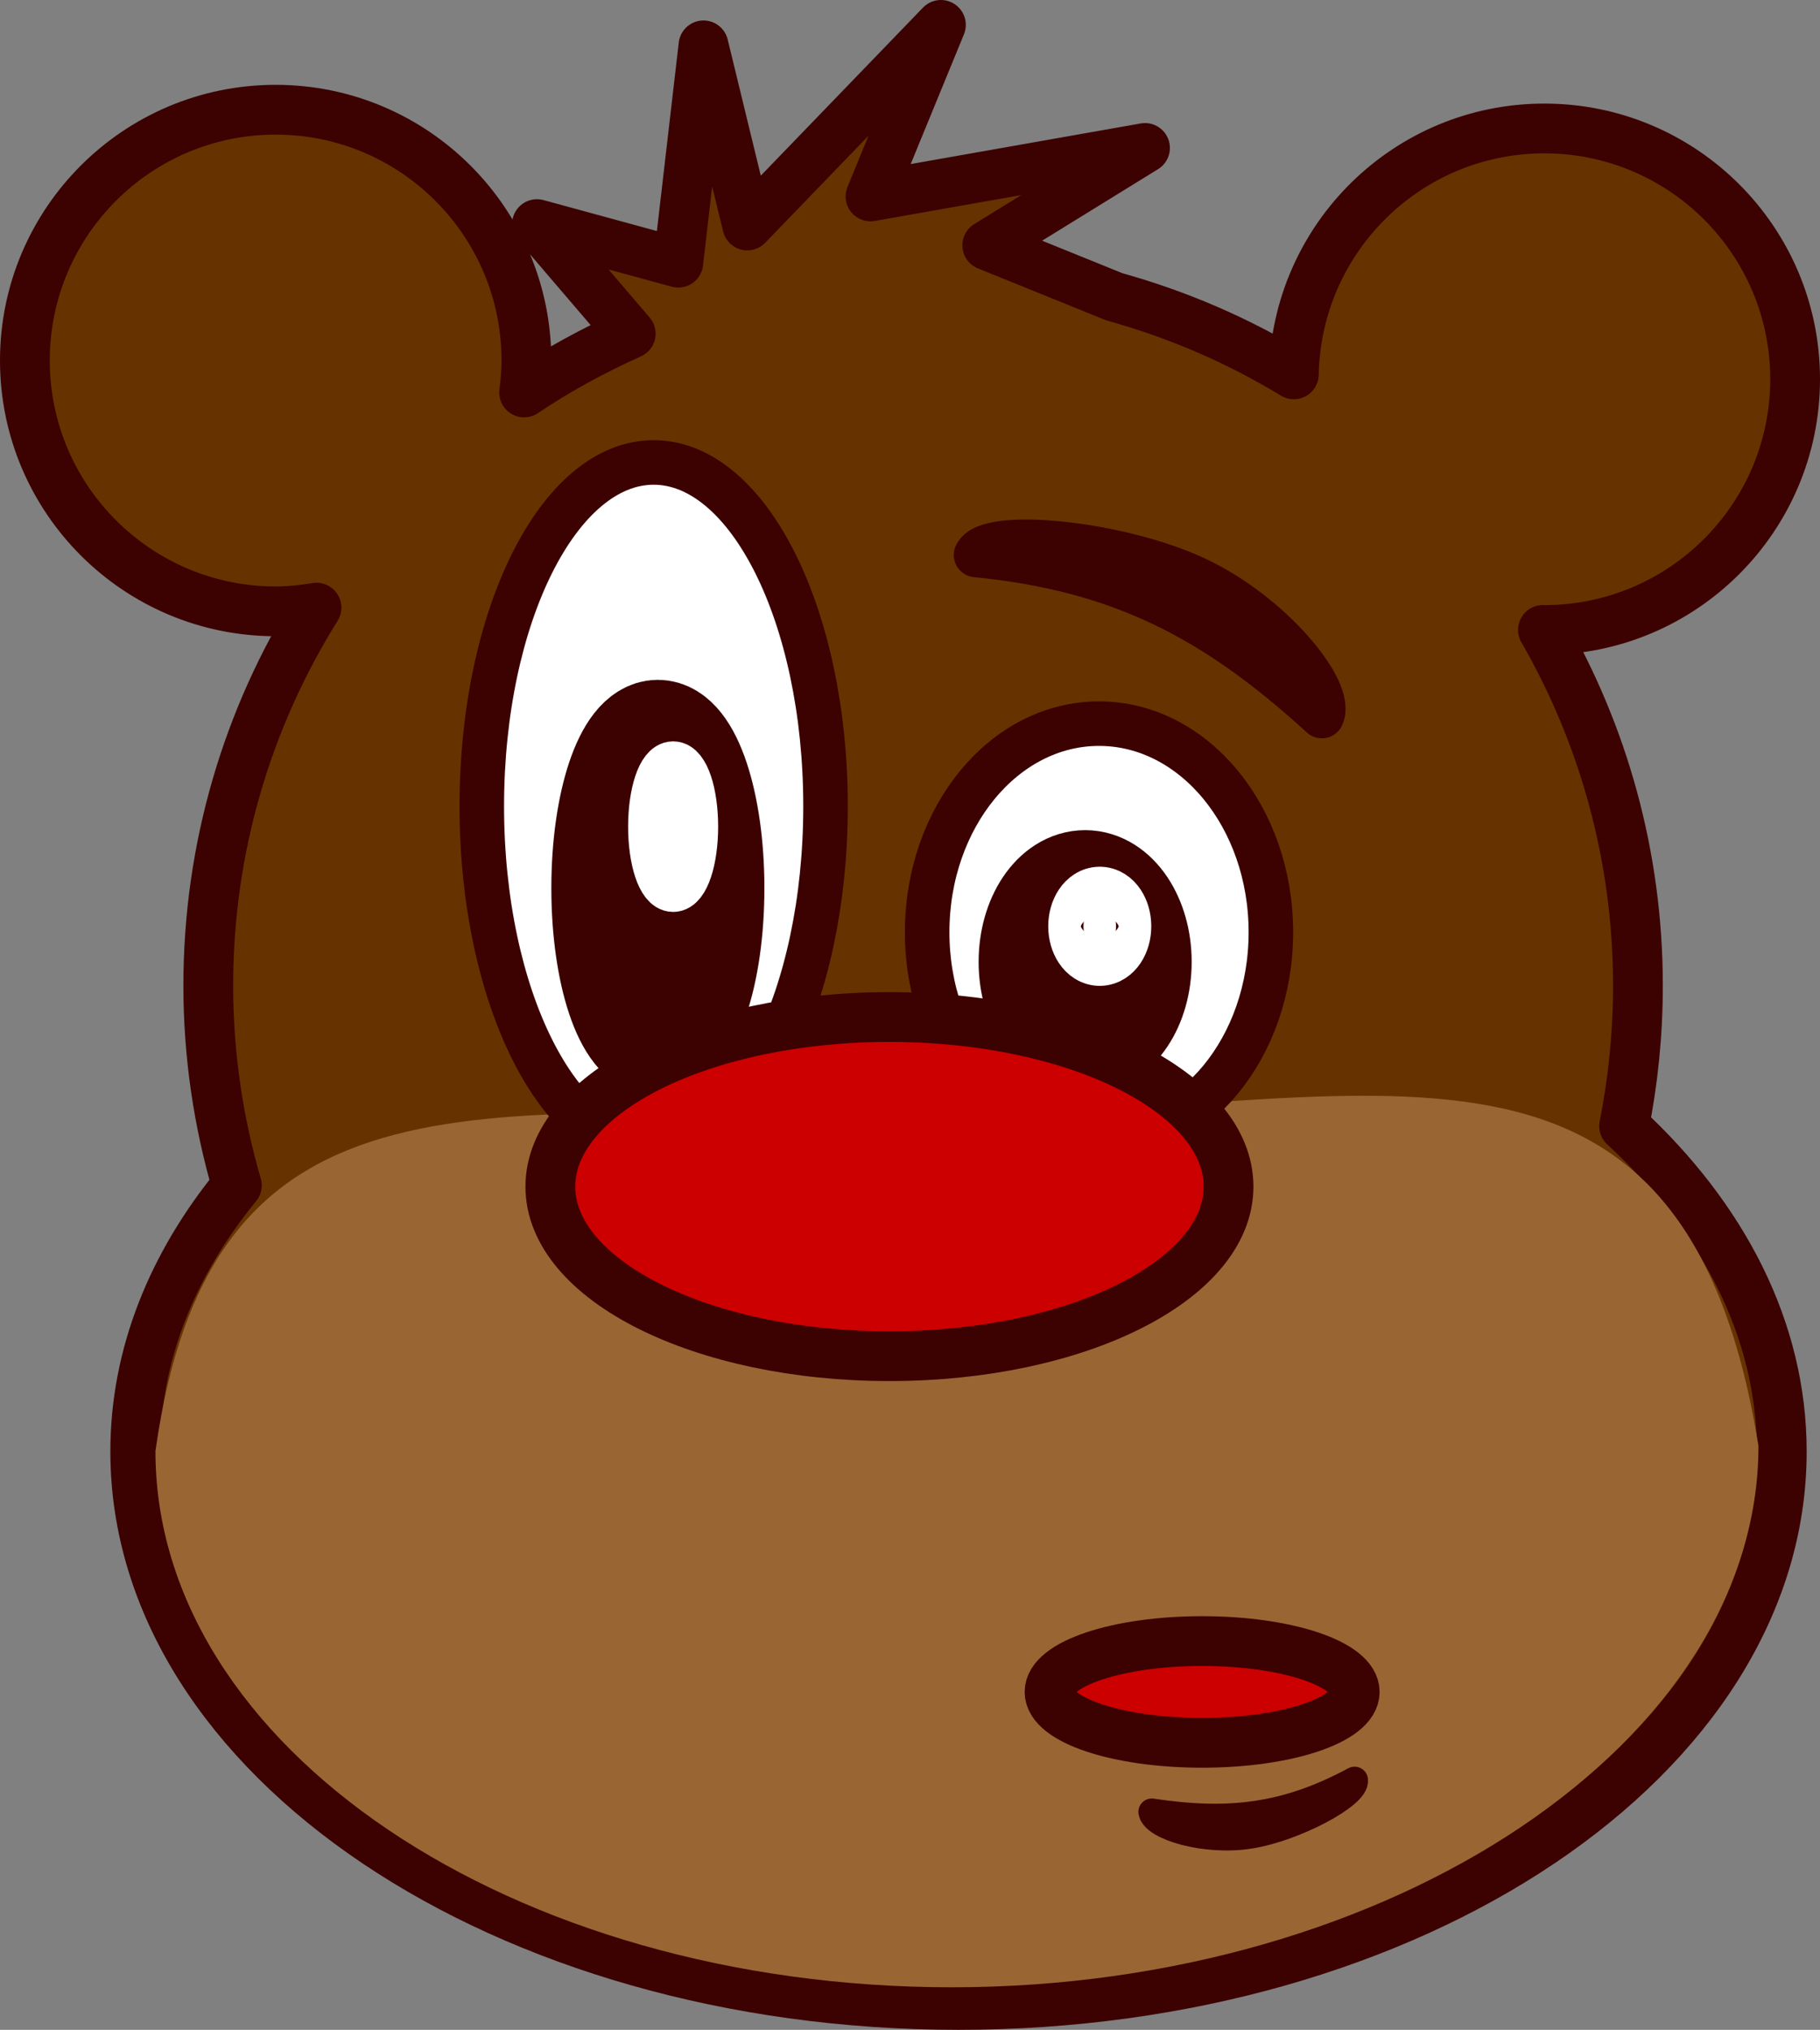 <?xml version="1.0" encoding="utf-8"?>
<!-- Generator: Adobe Illustrator 16.0.0, SVG Export Plug-In . SVG Version: 6.00 Build 0)  -->
<!DOCTYPE svg PUBLIC "-//W3C//DTD SVG 1.1//EN" "http://www.w3.org/Graphics/SVG/1.1/DTD/svg11.dtd">
<svg version="1.1"
	 id="svg2" xmlns:cc="http://web.resource.org/cc/" xmlns:dc="http://purl.org/dc/elements/1.1/" xmlns:inkscape="http://www.inkscape.org/namespaces/inkscape" xmlns:rdf="http://www.w3.org/1999/02/22-rdf-syntax-ns#" xmlns:sodipodi="http://inkscape.sourceforge.net/DTD/sodipodi-0.dtd" xmlns:svg="http://www.w3.org/2000/svg" inkscape:version="0.41" sodipodi:docbase="/home/peterm/afbeeldingen/svg/bear" sodipodi:docname="bear.svg" sodipodi:version="0.32"
	 xmlns="http://www.w3.org/2000/svg" xmlns:xlink="http://www.w3.org/1999/xlink" x="0px" y="0px" width="694.719px"
	 height="774.688px" viewBox="9.061 183.344 694.719 774.688" enable-background="new 9.061 183.344 694.719 774.688"
	 xml:space="preserve">
<rect x="9.061" y="183.344" width="694.719" height="774.688" fill="#808080" stroke="none"/>
<sodipodi:namedview  pagecolor="#ffffff" inkscape:zoom="0.51503181" inkscape:cy="526.18109" inkscape:cx="372.04721" id="base" borderopacity="1.0" bordercolor="#666666" inkscape:pageshadow="2" inkscape:window-width="1270" inkscape:document-units="px" inkscape:window-x="0" inkscape:pageopacity="0.0" inkscape:window-height="721" inkscape:window-y="0" inkscape:current-layer="layer1">
	</sodipodi:namedview>
<g id="layer1" inkscape:label="Layer 1" inkscape:groupmode="layer">
	
		<path id="path2052" inkscape:export-filename="/home/peterm/afbeeldingen/svg/bear/bear.png" inkscape:export-xdpi="51.820000" inkscape:export-ydpi="51.820000" fill="#663300" stroke="#3C0101" stroke-width="19" stroke-linejoin="round" d="
		M368.219,192.844l-73.906,76.562l-16.719-68.75l-9.625,82.938l-53.938-14.719l35.781,41.812
		c-14.224,6.395-27.881,13.803-40.688,22.438c0.511-4.001,0.875-8.048,0.875-12.188c0-52.834-42.884-95.719-95.719-95.719
		s-95.719,42.884-95.719,95.719s42.884,95.719,95.719,95.719c5.323,0,10.506-0.569,15.594-1.406
		c-26.153,41.863-41.312,91.285-41.312,144.25c0,26.473,3.863,52.041,10.906,76.25c-24.68,30.148-38.781,64.744-38.781,101.562
		c0,116.579,140.792,211.219,314.25,211.219c173.46,0,314.251-94.64,314.251-211.219c0-46.421-22.372-89.318-60.188-124.188
		c3.461-17.342,5.281-35.271,5.281-53.625c0-49.428-13.239-95.752-36.25-135.75c0.18,0.002,0.352,0.031,0.53,0.031
		c52.834,0,95.72-42.884,95.72-95.718s-42.886-95.688-95.72-95.688c-52.212,0-94.631,41.868-95.625,93.844
		c-21.114-12.841-44.141-22.833-68.5-29.594l-48.53-19.656l60.219-37.156l-104.781,18.5L368.219,192.844z"/>
	<path id="path2839" sodipodi:nodetypes="ccccc" fill="#996633" d="M680.287,735.193c0,112.971-140.077,206.6-307.888,206.6
		c-167.812,0-304.004-91.688-304.004-204.659c21.358-151.803,124.729-127.656,292.539-127.656
		C528.744,609.479,651.162,554.265,680.287,735.193z"/>
	
		<path id="path2054" sodipodi:cy="612.36218" sodipodi:cx="377.14285" sodipodi:rx="228.57143" sodipodi:ry="114.28571" sodipodi:type="arc" fill="#FFFFFF" stroke="#3C0101" stroke-width="17" stroke-linejoin="round" d="
		M258.571,359.839c36.231,0,65.604,58.743,65.604,131.206s-29.372,131.207-65.604,131.207c-36.232,0-65.603-58.744-65.603-131.207
		S222.34,359.839,258.571,359.839L258.571,359.839z"/>
	
		<path id="path2056" sodipodi:cy="612.36218" sodipodi:cx="377.14285" sodipodi:rx="228.57143" sodipodi:ry="114.28571" sodipodi:type="arc" fill="#FFFFFF" stroke="#3C0101" stroke-width="17" stroke-linejoin="round" d="
		M428.571,459.521c36.23,0,65.604,35.641,65.604,79.604s-29.372,79.607-65.604,79.607c-36.232,0-65.604-35.644-65.604-79.607
		S392.34,459.521,428.571,459.521L428.571,459.521z"/>
	
		<path id="path5122" sodipodi:cy="862.08270" sodipodi:cx="372.79251" sodipodi:rx="58.248829" sodipodi:ry="19.416277" sodipodi:type="arc" fill="#FFFFFF" stroke="#3C0101" stroke-width="42.494" stroke-linejoin="round" d="
		M260.178,580.546c-10.723,0-19.416-26.078-19.416-58.248s8.693-58.25,19.416-58.25l0,0c10.723,0,19.417,26.08,19.417,58.25
		S270.901,580.546,260.178,580.546z"/>
	
		<path id="path5124" sodipodi:cy="862.08270" sodipodi:cx="372.79251" sodipodi:rx="58.248829" sodipodi:ry="19.416277" sodipodi:type="arc" fill="#FFFFFF" stroke="#3C0101" stroke-width="42.494" stroke-linejoin="round" d="
		M423.275,579.486c-10.725,0-19.416-12.998-19.416-29.035c0-16.035,8.691-29.035,19.416-29.035l0,0
		c10.724,0,19.416,13,19.416,29.035C442.691,566.488,433.999,579.486,423.275,579.486z"/>
	
		<path id="path2069" sodipodi:cy="709.50507" sodipodi:cx="385.71429" sodipodi:rx="85.714287" sodipodi:ry="42.857143" sodipodi:type="arc" fill="#CC0000" stroke="#3C0101" stroke-width="19" stroke-linejoin="round" d="
		M478.012,636.214c0,35.744-57.952,64.719-129.439,64.719s-129.439-28.975-129.439-64.719s57.952-64.721,129.439-64.721
		C420.06,571.494,478.012,600.47,478.012,636.214z"/>
	
		<path id="path3604" sodipodi:cy="862.08270" sodipodi:cx="372.79251" sodipodi:rx="58.248829" sodipodi:ry="19.416277" sodipodi:type="arc" fill="#CC0000" stroke="#3C0101" stroke-width="19" stroke-linejoin="round" d="
		M526.181,829.076c0,10.723-26.077,19.416-58.248,19.416c-32.17,0-58.249-8.693-58.249-19.416l0,0
		c0-10.726,26.079-19.416,58.249-19.416C500.104,809.66,526.181,818.351,526.181,829.076z"/>
	<path id="path5890" sodipodi:nodetypes="cccc" fill="#330000" stroke="#3C0101" stroke-width="17" stroke-linejoin="round" d="
		M513.636,456.626c-40.57-37.058-76.714-56.032-132.008-61.479c4.525-9.715,54.493-4.606,83.641,8.968
		C494.416,417.689,518.161,446.912,513.636,456.626z"/>
	
		<path id="path5893" sodipodi:nodetypes="cccc" fill="#996633" stroke="#3C0101" stroke-width="10.225" stroke-linejoin="round" d="
		M448.706,874.857c29.246,4.383,51.087,2.014,77.424-12.146c0.896,5.697-22.962,18.41-40.058,21.092
		C468.976,886.486,449.601,880.556,448.706,874.857z"/>
	
		<path id="path5895" sodipodi:cy="862.08270" sodipodi:cx="372.79251" sodipodi:rx="58.248829" sodipodi:ry="19.416277" sodipodi:type="arc" fill="#FFFFFF" stroke="#FFFFFF" stroke-width="19" stroke-linejoin="round" d="
		M266.003,521.878c-4.243,0-7.683-10.318-7.683-23.049c0-12.729,3.439-23.047,7.683-23.047l0,0c4.243,0,7.683,10.317,7.683,23.047
		C273.686,511.56,270.246,521.878,266.003,521.878z"/>
	
		<path id="path5897" sodipodi:cy="862.08270" sodipodi:cx="372.79251" sodipodi:rx="58.248829" sodipodi:ry="19.416277" sodipodi:type="arc" fill="#FFFFFF" stroke="#FFFFFF" stroke-width="26.911" stroke-linejoin="round" d="
		M428.851,546.156c-3.431,0-6.212-4.158-6.212-9.289s2.781-9.291,6.212-9.291l0,0c3.432,0,6.213,4.16,6.213,9.291
		S432.281,546.156,428.851,546.156z"/>
</g>
</svg>
